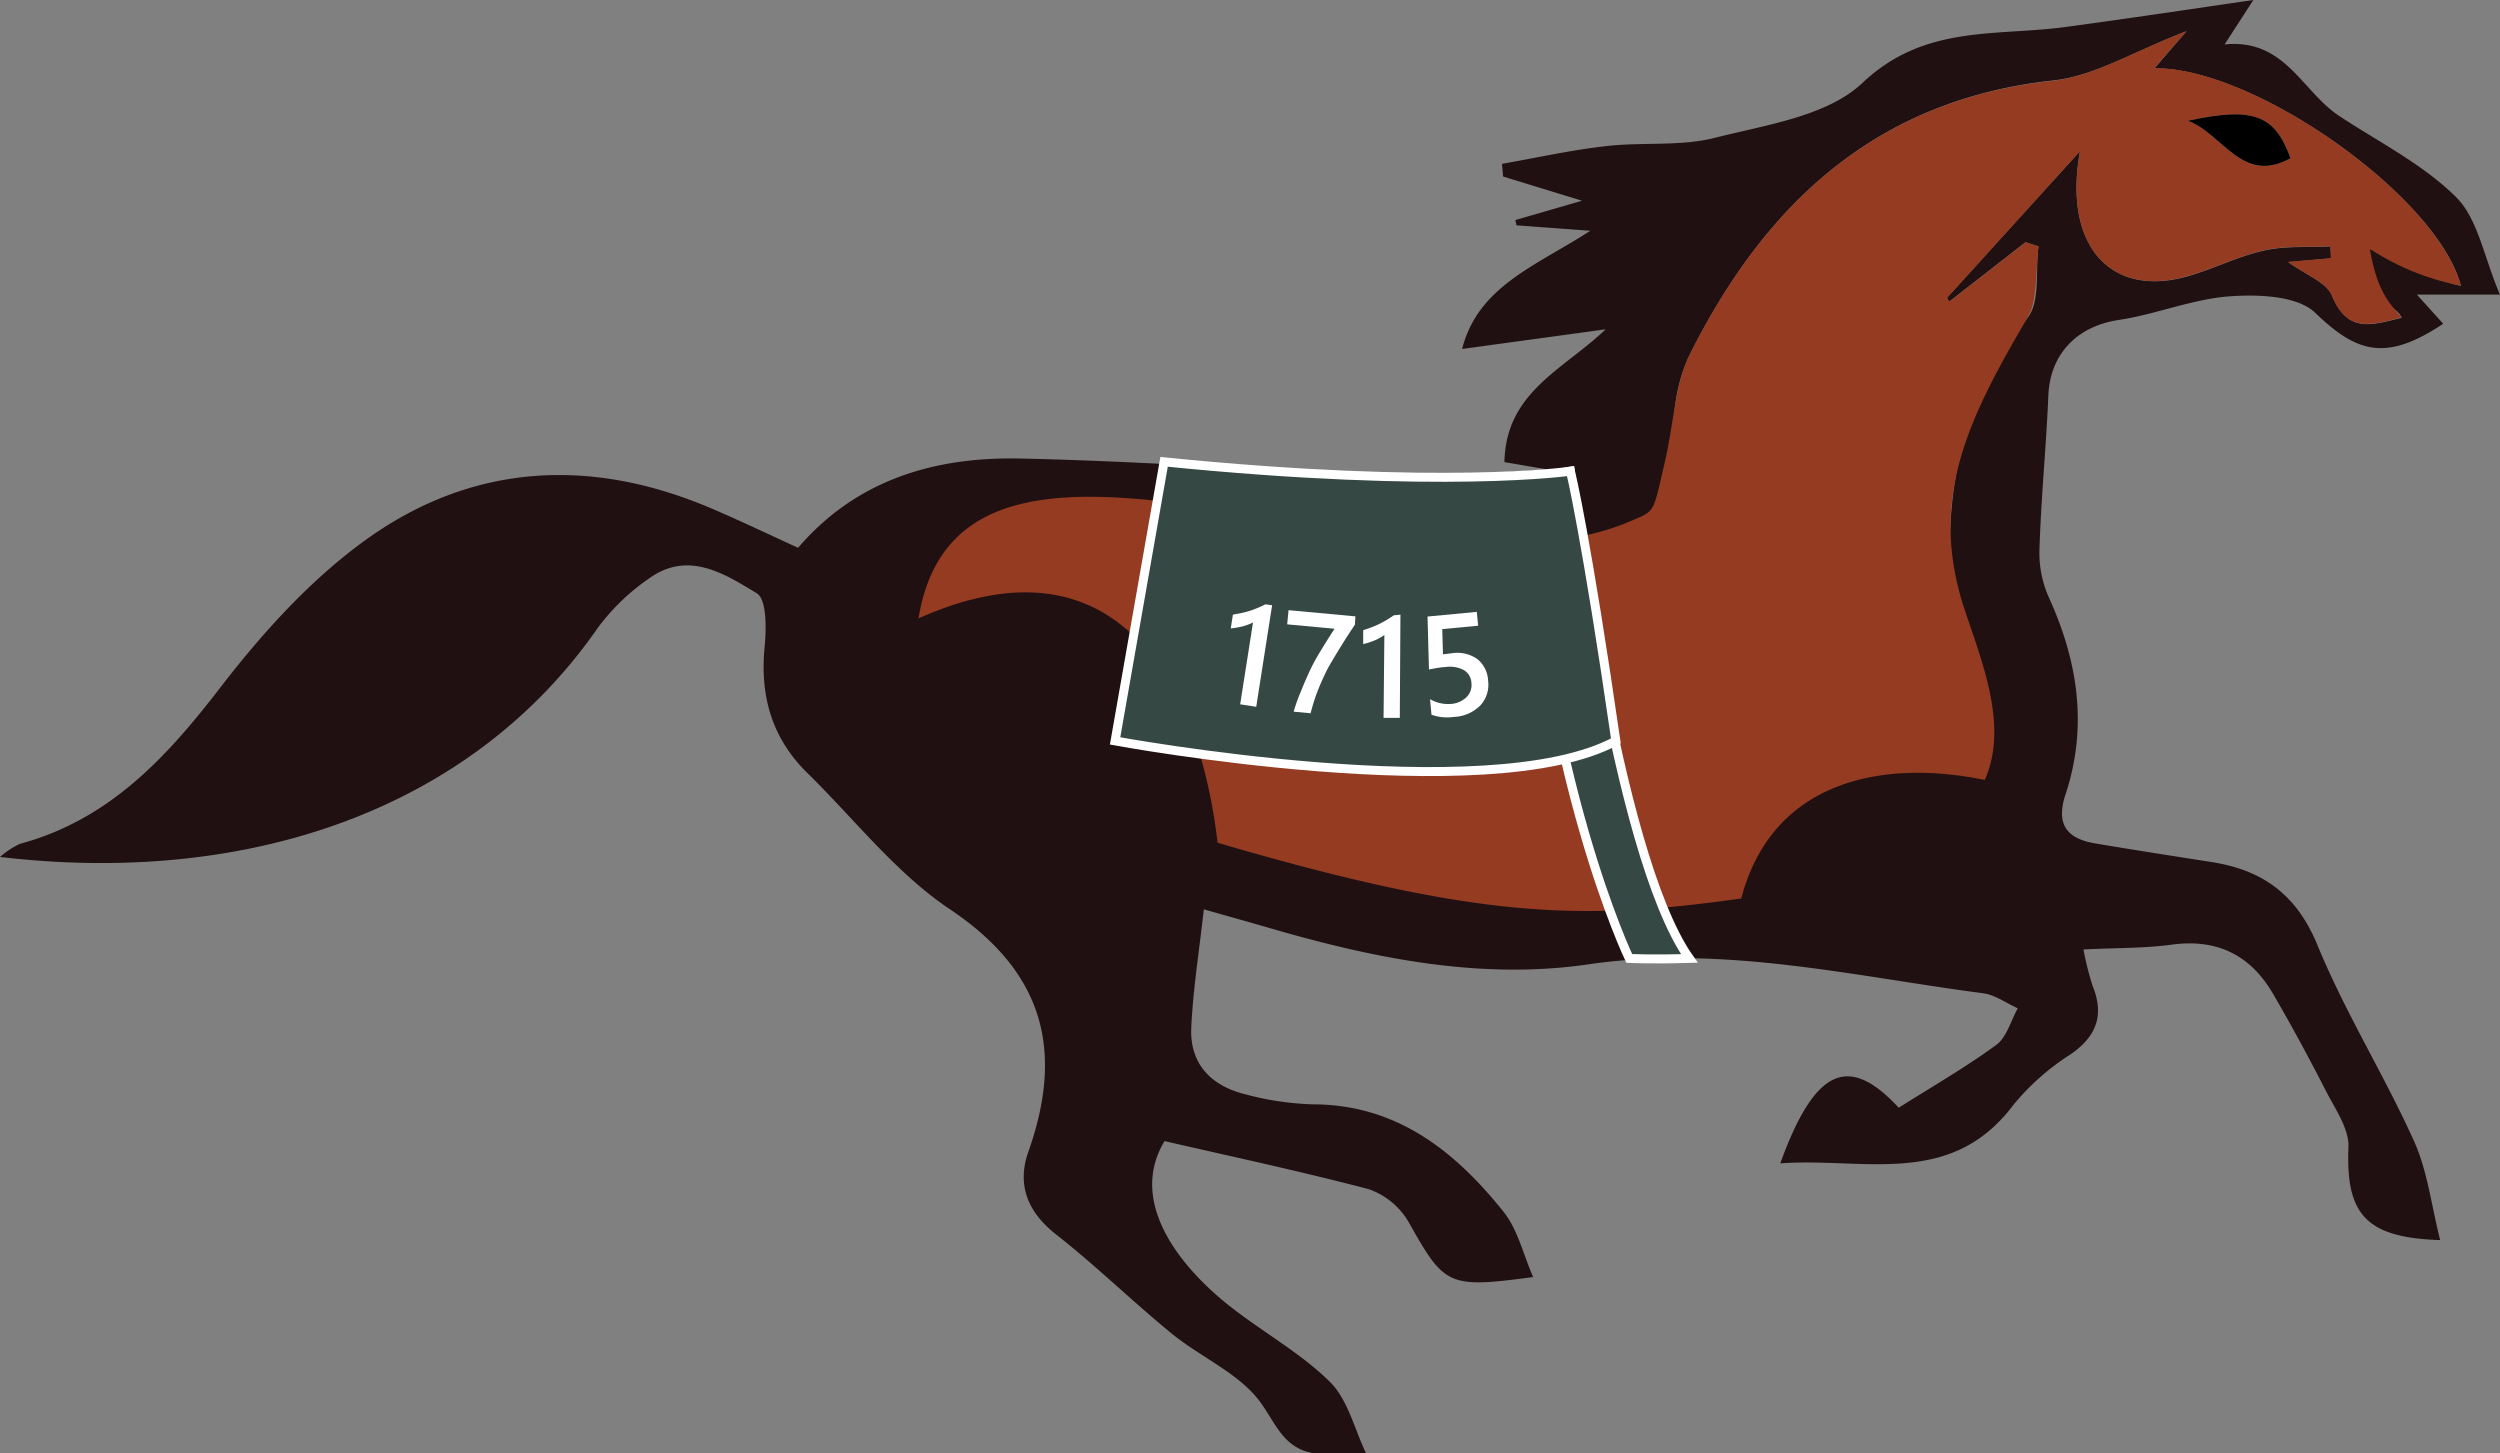 <svg xmlns="http://www.w3.org/2000/svg" viewBox="0 0 278.61 161.93"><rect x="0" y="0" width="278.61" height="161.93" fill="#808080" stroke="none"/><defs><style>.cls-1{fill:#201011;}.cls-2{fill:#943b21;}.cls-3{fill:#364844;stroke:#fff;stroke-miterlimit:10;}.cls-4{fill:#fff;}</style></defs><title>1715 Tilia-1</title><g id="Layer_2" data-name="Layer 2"><g id="Layer_1-2" data-name="Layer 1"><path class="cls-1" d="M146.24,161.93c-3.24-.63-4.07-3.31-5.78-5.66-2.36-3.23-6.64-5-9.89-7.66-4.38-3.58-8.44-7.56-12.89-11.05-3.21-2.52-4.36-5.57-3.08-9.19,4-11.3,1.73-20-8.68-27-6-4-10.63-10-15.87-15.15-4-3.88-5.37-8.59-4.84-14.1.2-2,.25-5.33-.87-6-3.57-2.17-7.65-4.8-12-1.66A24,24,0,0,0,66.6,70C52.4,90.44,27.33,98.74,0,95.5a10,10,0,0,1,2.19-1.45c9.92-2.67,16.3-9.55,22.35-17.41,4.7-6.11,10.09-12.08,16.31-16.54,11.82-8.47,25-9.17,38.43-3.44,3.19,1.36,6.32,2.86,9.66,4.39,6.53-7.61,15.23-10.14,24.67-9.95,12.79.26,25.57,1.22,38.36,1.67a188.59,188.59,0,0,0,20.43-.46l-4.74-.81c.15-7.81,6.55-10.28,11.28-14.8l-16,2.19c1.8-7,8.21-9.24,14.29-13.17L169,25.11l-.12-.59,7.43-2.15-8.8-2.7-.12-1.41c3.93-.69,7.84-1.57,11.8-2s8.12.06,11.92-.9c5.7-1.45,12.5-2.4,16.44-6.11C214.45,2.7,222.42,4.07,230.24,3c7-.94,14-2,20.88-3l-3.2,4.95c6.73-.67,8.6,5.21,12.74,7.95,4.43,2.93,9.35,5.39,13.06,9.07,2.42,2.4,3.07,6.6,4.88,10.86h-9.25l2.93,3.25c-6.33,4.21-9.58,3.31-14.27-1.23-2-1.9-6.29-2.05-9.47-1.83-4.17.29-8.21,2-12.38,2.63-4.64.68-7.68,3.76-7.88,8.39-.25,5.81-.83,11.6-1,17.4a12.19,12.19,0,0,0,1.1,5.25c3.22,7.1,4.29,14.35,1.81,21.84-1.16,3.52.32,5,3.47,5.49,4.26.72,8.54,1.38,12.81,2.05,5.68.89,9.48,3.61,11.81,9.29,3.07,7.47,7.4,14.4,10.73,21.77,1.52,3.35,1.95,7.2,2.93,11.07-8.36-.26-10.52-2.94-10.22-10.38.08-2-1.45-4.19-2.47-6.17-1.89-3.68-3.85-7.33-5.94-10.91-2.52-4.31-6.24-6.16-11.32-5.46-3.1.42-6.26.35-9.8.53a32.17,32.17,0,0,0,1,4c1.34,3.29.5,5.66-2.45,7.7a27,27,0,0,0-6.34,5.6c-7,9.34-16.67,5.86-26,6.54,3.87-10.68,7.64-12.21,13.2-6.2,3.65-2.31,7.4-4.46,10.87-7,1.17-.85,1.62-2.69,2.4-4.08-1.29-.58-2.54-1.51-3.89-1.68-14.61-1.92-29-5.41-44.05-3.21-11.94,1.74-23.88-.68-35.49-4.07-2.21-.64-4.43-1.26-7.28-2.07-.52,4.7-1.21,8.94-1.4,13.21-.18,4.07,2.28,6.5,6.09,7.42a32.55,32.55,0,0,0,7.39,1.1c9.38,0,15.89,5.18,21.34,12,1.58,2,2.17,4.72,3.28,7.25-9.51,1.27-9.86,1-13.86-6.1a8.3,8.3,0,0,0-4.48-3.7c-7.63-2-15.38-3.66-22.74-5.35-4.1,6.8,1.7,14.14,7.73,18.75,3.56,2.73,7.59,5,10.72,8.1,2,2,2.71,5.24,4,7.92ZM243.67,3.48c-5.87,2.24-10.24,5-14.85,5.48-19.85,2.16-32.22,13.9-40.6,30.75a18.39,18.39,0,0,0-1.35,11c2.93,14.93,13.61,23.9,25.83,31.32.78.47,3.75-.74,3.95-1.58.8-3.48,1.58-7.19,1.17-10.68-1.46-12.49-.23-24.07,8.11-34.31,1.47-1.81.89-5.3,1.25-8L225.72,27l-8.5,6.62-.25-.43,14.83-16.34C229.93,27.17,235,33,243.29,30.93c3.05-.77,5.92-2.32,9-3,2.39-.55,5-.34,7.44-.46l.06,1.33-4.78.41c1.94,1.42,4.26,2.24,4.89,3.75,1.8,4.32,4.53,3.21,7.77,2.46-.84-1.83-4.43-1.65-4-7.75,3.32.56,7.68,3.7,10.59,4.18-2.65-10-23.08-24.38-34.16-24.23Z"/><path class="cls-2" d="M243.67,3.48l-3.6,4.12c11.08-.15,31.51,14.24,34.16,24.23a28.24,28.24,0,0,1-10.12-4.09c.84,5.09,2.47,6.28,3.52,7.65-3.24.75-6,1.87-7.77-2.46-.63-1.52-2.95-2.33-4.89-3.75l4.78-.41-.06-1.33c-2.49.13-5.05-.09-7.44.46-3.06.7-5.93,2.25-9,3C235,33,229.93,27.17,231.81,16.84L217,33.19l.25.43,8.5-6.62,1.44.44c-.37,2.71-.07,6-1.25,8-7,11.84-10.94,20.54-7,32.48,1.94,5.85,4.92,13,2.25,19-11.33-2.33-23.67,0-27.14,13.21-17.86,2.52-29.36,2.29-58.36-6.21-2-17.33-11-35-33.33-25,4.83-29.5,54,0,79.33-10.83,2.8-1.2,2.49-.83,3.75-6.17,1.09-4.59,1.22-9.07,2.78-12.22C196.6,22.86,209,11.12,228.82,9,233.43,8.46,237.8,5.72,243.67,3.48Zm11.59,14.16c-1.77-4.86-4.15-5.75-11.42-4.17C247.71,14.89,249.86,20.63,255.26,17.64Z"/><path d="M255.26,17.63c-5.39,3-7.55-2.75-11.42-4.17C251.11,11.89,253.49,12.77,255.26,17.63Z"/></g><g id="Layer_2-2" data-name="Layer 2"><path class="cls-3" d="M175,52.51s4.88,42.41,13.27,54.3c-4.23.13-6.7,0-6.7,0S172,86.92,170,53.34Z"/><path class="cls-3" d="M129.73,51.47l-5.46,31.1s41.63,7.69,55.81,0c-3.33-23-5.06-30.06-5.06-30.06S160.85,54.6,129.73,51.47Z"/></g><g id="Text_Outline" data-name="Text Outline"><path class="cls-4" d="M141.77,67.45,140,78.77l-1.79-.28,1.43-9.12a5.76,5.76,0,0,1-1.14.43,8.66,8.66,0,0,1-1.34.23l.24-1.53.91-.17q.44-.1.88-.23t.89-.32q.45-.18.94-.43Z"/><path class="cls-4" d="M151,69.61q-.82,1.22-1.56,2.42T148,74.44q-.62,1.22-1.12,2.47a20.36,20.36,0,0,0-.82,2.58l-1.89-.18A19.41,19.41,0,0,1,145,77q.46-1.16,1-2.31t1.27-2.3q.69-1.15,1.46-2.32l-5.28-.49L143.6,68l7.45.69Z"/><path class="cls-4" d="M156.07,68.5,156,80l-1.81,0,.09-9.23a5.83,5.83,0,0,1-1.06.59,8.74,8.74,0,0,1-1.3.42l0-1.55.88-.3q.42-.16.84-.36t.83-.44q.42-.25.87-.56Z"/><path class="cls-4" d="M159.53,79.65l-.16-1.73a4,4,0,0,0,2.29.53,2.77,2.77,0,0,0,1.77-.75,1.92,1.92,0,0,0,.55-1.61,1.75,1.75,0,0,0-.84-1.41,3.33,3.33,0,0,0-2.07-.34q-.45,0-1.82.27l-.16-5.9,5.49-.52.15,1.54-4,.38.08,2.81,1-.12a3.87,3.87,0,0,1,2.83.65,3.26,3.26,0,0,1,1.2,2.4,3.41,3.41,0,0,1-.86,2.76,4.4,4.4,0,0,1-3,1.29A5.06,5.06,0,0,1,159.53,79.65Z"/></g></g></svg>